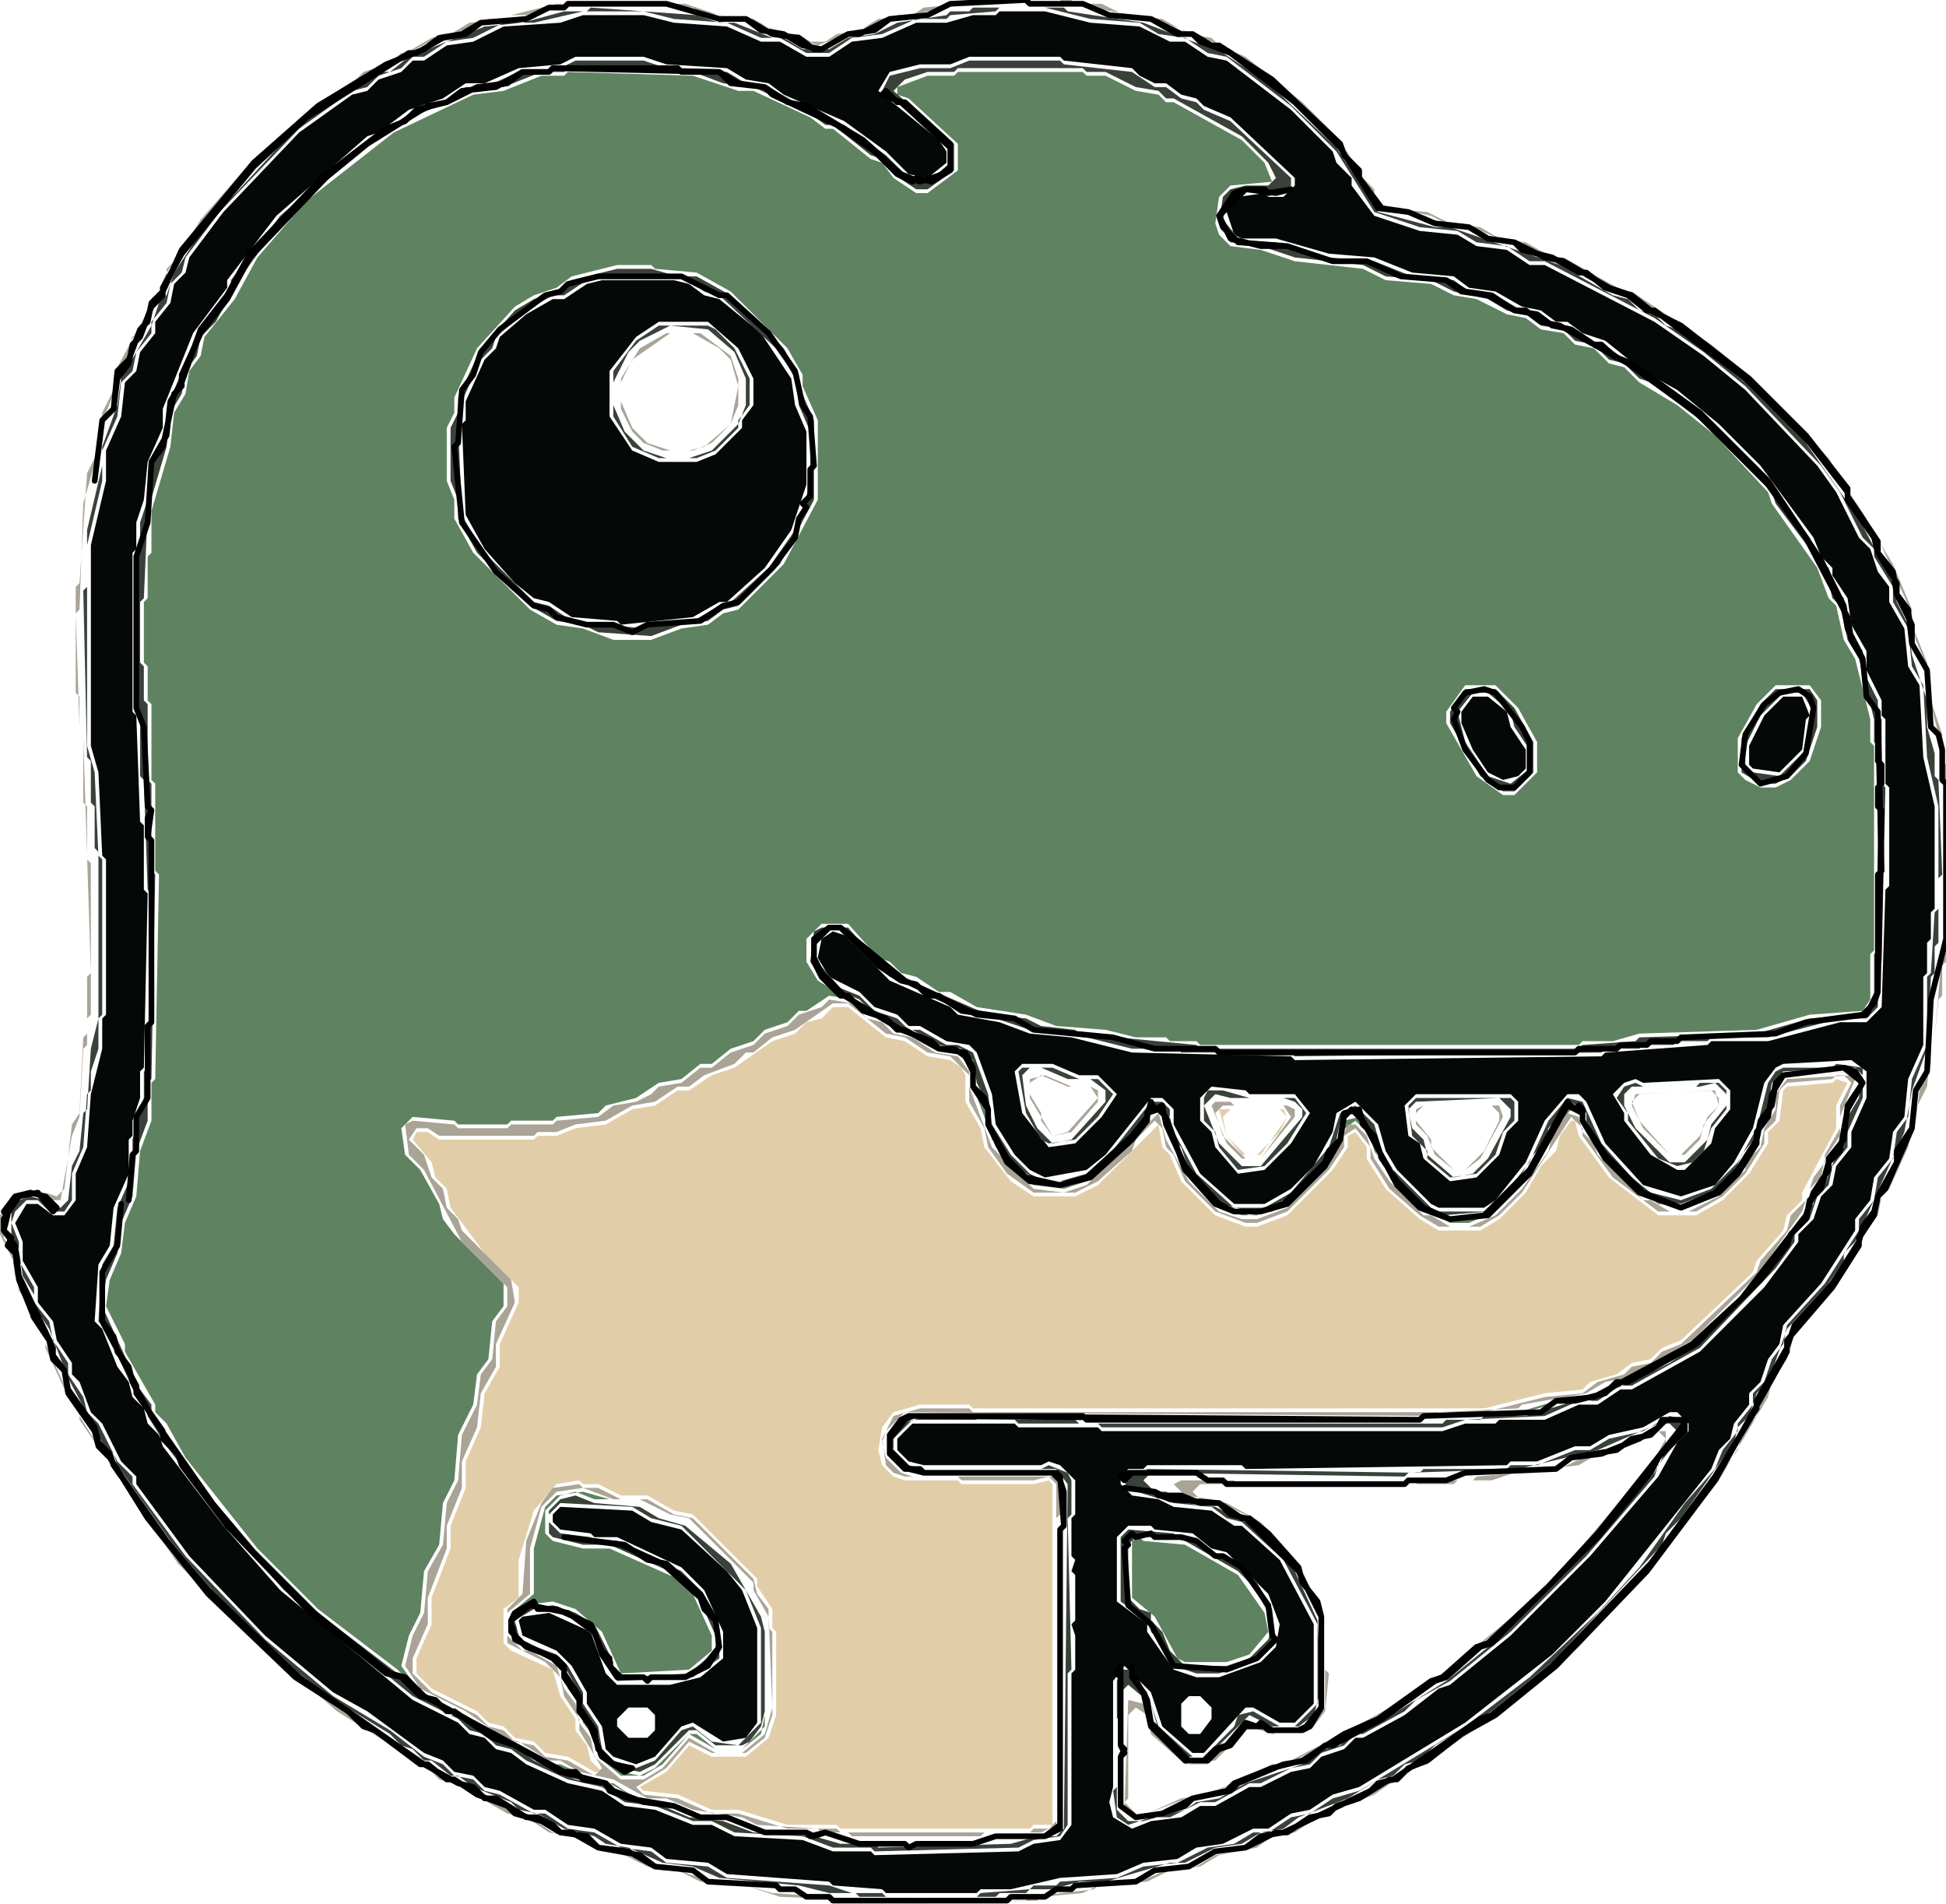 <svg xmlns="http://www.w3.org/2000/svg" width="514" height="503" viewBox="223 318 514 503">
<path d="M 545,611 L 547,618 L 551,623 L 556,623 L 563,613 L 562,611 Z M 546,613 L 548,611 L 561,611 L 563,613 L 561,617 L 555,623 L 552,623 L 547,618 Z M 333,760 L 337,764 L 349,770 L 352,773 L 356,774 L 359,777 L 364,778 L 367,781 L 373,782 L 380,786 L 382,786 L 379,783 L 378,779 L 375,775 L 375,772 L 371,766 L 369,759 L 358,754 L 356,752 L 356,743 L 360,740 L 360,730 L 364,717 L 370,710 L 376,709 L 377,710 L 381,710 L 387,713 L 394,713 L 401,717 L 406,718 L 423,735 L 423,737 L 427,743 L 427,748 L 428,749 L 428,771 L 426,777 L 420,782 L 411,782 L 405,779 L 399,786 L 392,790 L 393,791 L 402,792 L 411,796 L 418,796 L 431,800 L 444,800 L 445,801 L 495,801 L 496,800 L 501,800 L 501,710 L 500,709 L 496,710 L 477,710 L 476,709 L 462,709 L 459,708 L 456,705 L 455,701 L 456,695 L 459,691 L 466,689 L 479,689 L 480,690 L 615,690 L 631,686 L 641,685 L 643,683 L 650,681 L 654,678 L 659,677 L 662,674 L 667,672 L 686,654 L 687,651 L 694,643 L 695,639 L 699,635 L 699,633 L 708,616 L 708,610 L 711,604 L 708,603 L 707,604 L 695,605 L 694,606 L 693,614 L 690,617 L 690,620 L 685,628 L 678,635 L 671,639 L 661,639 L 648,629 L 640,618 L 639,614 L 638,614 L 635,618 L 634,622 L 630,626 L 626,633 L 619,640 L 614,643 L 603,643 L 598,640 L 589,632 L 584,624 L 584,621 L 581,617 L 579,618 L 579,621 L 575,627 L 563,639 L 555,642 L 552,642 L 544,639 L 535,630 L 532,623 L 530,621 L 529,615 L 513,631 L 507,634 L 496,634 L 490,630 L 483,621 L 482,616 L 478,609 L 478,602 L 477,600 L 474,598 L 468,597 L 462,593 L 457,592 L 447,584 L 443,584 L 440,587 L 436,588 L 433,591 L 427,593 L 417,600 L 411,602 L 405,606 L 402,606 L 396,610 L 390,611 L 383,615 L 375,616 L 370,618 L 365,618 L 364,619 L 339,619 L 336,617 L 333,617 L 332,619 L 337,625 L 338,629 L 341,632 L 342,637 L 351,649 L 360,658 L 360,662 L 355,673 L 355,679 L 351,686 L 350,695 L 346,704 L 346,711 L 342,721 L 342,727 L 337,740 L 337,747 L 333,756 Z" fill="#e1cea9" stroke="none" fill-rule="evenodd"/>
<path d="M 522,725 L 522,740 L 528,745 L 534,756 L 536,757 L 547,757 L 553,755 L 558,749 L 557,744 L 550,734 L 536,726 L 525,725 L 524,724 Z M 370,713 L 367,716 L 364,727 L 364,739 L 358,744 L 358,750 L 359,752 L 368,756 L 372,760 L 373,764 L 376,768 L 377,773 L 380,777 L 381,782 L 387,787 L 393,787 L 398,784 L 405,776 L 412,780 L 419,780 L 424,776 L 425,771 L 425,774 L 419,780 L 412,780 L 407,776 L 405,776 L 396,785 L 392,787 L 387,786 L 381,781 L 380,776 L 377,772 L 375,765 L 371,758 L 369,756 L 361,753 L 358,750 L 358,745 L 361,742 L 369,741 L 375,743 L 382,749 L 387,760 L 405,759 L 411,754 L 411,750 L 406,739 L 402,735 L 384,727 L 377,727 L 369,725 L 367,723 L 367,717 L 371,713 L 375,712 L 380,714 L 384,714 L 377,712 Z M 515,338 L 510,338 L 509,337 L 476,337 L 475,338 L 468,338 L 460,341 L 460,343 L 463,344 L 476,356 L 476,363 L 468,369 L 465,369 L 459,365 L 456,361 L 453,360 L 443,352 L 441,352 L 437,349 L 422,342 L 418,342 L 406,338 L 373,337 L 372,338 L 366,338 L 356,342 L 348,343 L 327,353 L 304,371 L 291,386 L 285,397 L 277,407 L 276,412 L 273,416 L 272,422 L 269,427 L 268,436 L 263,453 L 263,464 L 262,465 L 262,476 L 261,477 L 261,493 L 262,494 L 262,503 L 263,504 L 263,524 L 264,525 L 264,548 L 265,549 L 264,603 L 263,604 L 263,614 L 260,622 L 259,634 L 256,641 L 255,649 L 252,656 L 251,663 L 256,673 L 256,675 L 264,689 L 264,691 L 267,694 L 272,703 L 291,727 L 307,743 L 328,759 L 335,766 L 337,766 L 354,777 L 360,779 L 368,784 L 378,788 L 384,789 L 391,793 L 393,793 L 391,793 L 385,789 L 382,789 L 371,784 L 368,784 L 364,781 L 356,778 L 346,771 L 334,765 L 329,758 L 331,750 L 334,744 L 335,733 L 339,726 L 340,715 L 343,709 L 344,697 L 348,689 L 349,681 L 352,677 L 353,667 L 356,663 L 356,657 L 343,644 L 340,640 L 339,636 L 334,627 L 330,623 L 329,616 L 332,613 L 343,614 L 344,615 L 357,615 L 358,614 L 369,614 L 370,613 L 381,612 L 383,610 L 391,608 L 397,604 L 403,603 L 408,599 L 411,599 L 416,595 L 422,593 L 425,590 L 431,588 L 434,585 L 436,585 L 442,581 L 448,582 L 452,586 L 456,587 L 459,590 L 464,591 L 470,595 L 476,596 L 480,601 L 480,605 L 486,621 L 496,631 L 504,632 L 510,630 L 522,619 L 528,611 L 531,614 L 532,619 L 538,630 L 545,637 L 551,639 L 555,639 L 563,636 L 573,626 L 577,619 L 577,617 L 581,614 L 585,618 L 586,622 L 591,630 L 599,638 L 601,638 L 606,641 L 611,641 L 618,638 L 624,632 L 631,622 L 632,618 L 638,611 L 641,613 L 642,617 L 651,629 L 661,636 L 669,637 L 677,633 L 683,627 L 683,625 L 687,621 L 688,616 L 691,611 L 691,607 L 695,602 L 712,601 L 714,603 L 714,605 L 710,613 L 710,618 L 707,622 L 705,629 L 702,632 L 700,638 L 688,655 L 670,673 L 665,675 L 662,678 L 642,687 L 634,688 L 624,691 L 618,691 L 626,691 L 639,687 L 643,687 L 664,677 L 674,670 L 683,661 L 699,640 L 701,634 L 704,631 L 705,627 L 709,621 L 710,613 L 714,605 L 713,601 L 694,602 L 692,604 L 691,610 L 688,615 L 688,618 L 683,626 L 677,633 L 667,637 L 662,636 L 656,633 L 646,623 L 641,614 L 641,612 L 638,610 L 633,616 L 632,620 L 629,623 L 623,633 L 616,639 L 604,640 L 598,637 L 591,630 L 590,627 L 587,624 L 585,617 L 582,613 L 578,614 L 576,621 L 572,627 L 565,634 L 559,638 L 553,639 L 546,637 L 540,632 L 536,627 L 535,623 L 532,619 L 530,611 L 528,611 L 523,616 L 521,620 L 511,629 L 506,631 L 497,631 L 489,625 L 488,622 L 485,619 L 483,610 L 480,604 L 480,600 L 477,596 L 474,596 L 464,591 L 462,591 L 439,577 L 436,572 L 436,566 L 440,562 L 447,562 L 455,571 L 458,572 L 461,575 L 465,576 L 471,580 L 474,580 L 481,584 L 494,586 L 502,589 L 515,590 L 523,592 L 531,592 L 532,593 L 539,593 L 540,594 L 640,594 L 641,593 L 649,593 L 656,591 L 687,590 L 701,586 L 715,585 L 717,582 L 717,570 L 718,569 L 718,515 L 717,514 L 717,508 L 713,492 L 710,487 L 708,478 L 706,476 L 703,468 L 691,451 L 690,448 L 676,433 L 666,425 L 656,419 L 652,415 L 648,414 L 644,410 L 639,409 L 636,406 L 630,405 L 626,402 L 621,401 L 613,397 L 607,396 L 601,393 L 589,392 L 583,389 L 565,387 L 556,384 L 548,383 L 545,380 L 544,377 L 545,370 L 548,367 L 559,366 L 557,361 L 551,355 L 533,345 L 531,345 L 529,343 L 523,342 Z M 701,499 L 704,503 L 704,510 L 701,519 L 696,524 L 692,526 L 688,526 L 684,524 L 682,522 L 682,513 L 687,504 L 692,499 Z M 610,499 L 618,499 L 624,505 L 629,514 L 629,522 L 623,528 L 620,528 L 613,523 L 605,509 L 605,506 Z M 386,388 L 395,388 L 396,389 L 407,390 L 416,395 L 431,410 L 435,417 L 435,420 L 439,429 L 439,450 L 430,467 L 418,479 L 414,480 L 410,483 L 403,484 L 395,487 L 385,487 L 377,484 L 370,483 L 363,479 L 348,464 L 343,455 L 343,450 L 341,445 L 341,431 L 343,427 L 343,423 L 349,410 L 359,399 L 364,396 L 370,394 L 374,391 Z" fill="#5f8360" stroke="none" fill-rule="evenodd"/>
<path d="M 371,716 L 369,718 L 369,720 L 371,722 L 379,723 L 380,724 L 386,724 L 403,732 L 409,738 L 414,749 L 414,756 L 408,761 L 400,763 L 386,763 L 383,760 L 379,749 L 368,744 L 361,745 L 360,746 L 361,750 L 370,754 L 374,758 L 378,765 L 378,768 L 382,774 L 383,780 L 385,782 L 391,784 L 396,782 L 403,774 L 406,773 L 414,778 L 420,777 L 423,773 L 423,748 L 419,738 L 415,733 L 403,722 L 395,720 L 390,717 Z M 386,772 L 389,769 L 394,769 L 396,771 L 396,775 L 394,777 L 389,777 L 386,774 Z M 699,502 L 694,502 L 689,507 L 685,515 L 685,520 L 686,521 L 693,522 L 699,516 L 700,508 L 701,507 Z M 612,502 L 609,506 L 609,509 L 612,516 L 616,522 L 620,524 L 624,523 L 626,521 L 626,516 L 622,510 L 621,506 L 616,502 Z M 378,393 L 372,397 L 369,397 L 362,401 L 355,407 L 354,410 L 351,413 L 346,424 L 346,429 L 345,430 L 346,454 L 351,463 L 359,472 L 364,476 L 368,477 L 374,481 L 386,482 L 387,483 L 406,481 L 413,477 L 415,477 L 425,468 L 432,458 L 436,446 L 436,432 L 433,425 L 432,418 L 424,406 L 413,397 L 409,396 L 405,393 L 401,392 L 382,392 Z M 397,403 L 410,403 L 418,410 L 422,418 L 422,425 L 419,429 L 419,431 L 412,438 L 407,440 L 397,440 L 390,437 L 384,428 L 384,416 L 391,407 Z M 356,325 L 348,329 L 341,330 L 335,334 L 332,334 L 329,337 L 323,339 L 320,342 L 316,343 L 302,353 L 282,374 L 273,386 L 272,390 L 269,393 L 268,398 L 264,403 L 264,406 L 260,411 L 259,416 L 256,419 L 255,428 L 251,437 L 251,445 L 247,462 L 247,515 L 249,522 L 250,544 L 251,545 L 251,586 L 250,587 L 250,595 L 247,607 L 246,621 L 243,628 L 243,635 L 240,639 L 237,639 L 233,636 L 230,636 L 227,641 L 229,646 L 229,651 L 233,658 L 233,662 L 237,667 L 238,672 L 242,678 L 242,681 L 244,683 L 247,691 L 250,694 L 255,704 L 259,708 L 259,710 L 273,729 L 293,750 L 311,765 L 320,770 L 335,781 L 340,783 L 343,786 L 348,787 L 351,790 L 355,791 L 364,796 L 367,796 L 373,800 L 380,801 L 387,805 L 395,806 L 399,809 L 410,810 L 415,813 L 442,815 L 443,816 L 456,817 L 457,818 L 481,818 L 482,817 L 490,817 L 503,814 L 518,813 L 525,810 L 534,809 L 539,806 L 546,805 L 554,801 L 558,801 L 564,797 L 569,796 L 575,792 L 582,790 L 610,773 L 633,755 L 647,741 L 675,706 L 677,701 L 680,698 L 681,694 L 685,689 L 685,686 L 688,683 L 690,677 L 693,673 L 694,668 L 704,657 L 713,643 L 713,640 L 717,635 L 718,629 L 722,624 L 723,617 L 726,613 L 727,603 L 731,594 L 731,576 L 732,575 L 732,567 L 733,566 L 733,559 L 734,558 L 734,531 L 731,518 L 730,499 L 727,494 L 726,484 L 722,477 L 722,473 L 719,469 L 717,463 L 714,460 L 708,448 L 703,441 L 684,421 L 673,412 L 660,403 L 631,388 L 627,388 L 621,384 L 613,383 L 608,380 L 598,379 L 586,375 L 580,367 L 580,365 L 576,361 L 575,358 L 564,347 L 547,334 L 542,333 L 536,329 L 532,329 L 524,325 L 511,324 L 499,321 L 487,321 L 486,322 L 480,322 L 473,324 L 465,324 L 456,328 L 448,329 L 442,333 L 436,333 L 429,329 L 424,329 L 415,325 L 401,324 L 393,322 L 377,322 L 371,324 Z M 537,766 L 540,766 L 543,769 L 543,772 L 540,776 L 537,776 L 535,774 L 535,768 Z M 518,724 L 521,721 L 527,721 L 528,722 L 538,723 L 543,727 L 547,728 L 558,739 L 561,747 L 560,753 L 556,757 L 545,761 L 539,761 L 533,759 L 526,749 L 526,747 L 518,741 Z M 669,694 L 669,696 L 666,699 L 661,708 L 643,729 L 622,750 L 606,763 L 603,764 L 594,771 L 583,777 L 581,777 L 578,780 L 572,782 L 569,785 L 564,786 L 556,790 L 553,790 L 544,795 L 540,795 L 535,798 L 527,799 L 522,801 L 517,798 L 516,794 L 517,790 L 517,762 L 520,758 L 527,765 L 530,774 L 538,781 L 541,781 L 552,769 L 554,769 L 561,773 L 565,773 L 570,768 L 570,747 L 561,730 L 551,721 L 549,721 L 543,717 L 533,716 L 529,714 L 522,713 L 519,710 L 519,708 L 521,706 L 525,706 L 526,705 L 551,705 L 552,706 L 621,705 L 622,704 L 629,704 L 639,700 L 643,700 L 648,697 L 657,695 L 664,691 L 666,691 Z M 594,610 L 597,607 L 622,607 L 624,609 L 624,614 L 621,617 L 619,623 L 613,629 L 606,630 L 599,624 L 598,620 L 595,618 Z M 540,608 L 543,605 L 552,606 L 553,607 L 565,607 L 569,612 L 564,620 L 557,627 L 550,628 L 544,621 L 543,617 L 540,614 Z M 649,607 L 652,604 L 655,603 L 657,604 L 677,603 L 680,606 L 680,611 L 676,616 L 675,620 L 668,627 L 666,627 L 659,623 L 652,614 L 652,612 Z M 491,601 L 493,599 L 501,599 L 508,602 L 513,602 L 518,607 L 514,613 L 507,620 L 500,621 L 493,612 Z M 346,340 L 351,340 L 360,336 L 371,335 L 375,333 L 393,333 L 399,335 L 415,336 L 420,339 L 426,340 L 430,343 L 446,350 L 457,358 L 463,364 L 468,365 L 473,361 L 473,358 L 471,355 L 455,342 L 458,337 L 466,335 L 474,335 L 479,333 L 503,333 L 504,334 L 522,336 L 524,338 L 528,340 L 531,340 L 535,343 L 539,344 L 541,346 L 548,349 L 565,365 L 565,367 L 562,370 L 558,370 L 557,369 L 550,370 L 547,374 L 549,380 L 551,381 L 560,381 L 574,385 L 586,386 L 596,390 L 607,391 L 611,394 L 618,395 L 625,399 L 630,400 L 634,403 L 637,403 L 641,406 L 647,408 L 657,416 L 666,421 L 677,430 L 688,441 L 702,460 L 704,465 L 707,468 L 707,470 L 711,476 L 712,483 L 716,490 L 716,495 L 720,503 L 720,507 L 721,508 L 721,525 L 722,526 L 722,552 L 721,553 L 720,584 L 716,588 L 709,588 L 690,593 L 675,593 L 674,594 L 647,596 L 646,597 L 565,598 L 564,597 L 522,596 L 506,592 L 495,591 L 487,588 L 476,586 L 474,584 L 458,577 L 446,565 L 443,564 L 440,566 L 439,571 L 442,576 L 450,580 L 454,584 L 460,586 L 463,589 L 466,589 L 473,593 L 479,594 L 481,596 L 485,607 L 486,615 L 491,623 L 495,627 L 499,629 L 510,627 L 515,623 L 527,608 L 530,608 L 533,611 L 533,615 L 540,628 L 549,636 L 557,636 L 564,632 L 570,626 L 575,617 L 576,612 L 581,609 L 587,615 L 589,622 L 592,627 L 601,636 L 603,637 L 615,637 L 618,635 L 626,625 L 631,614 L 637,607 L 640,607 L 642,609 L 647,620 L 657,631 L 667,634 L 676,631 L 681,625 L 686,616 L 689,604 L 692,600 L 694,599 L 712,598 L 716,601 L 716,608 L 712,617 L 712,621 L 708,626 L 707,631 L 704,634 L 702,640 L 698,644 L 698,646 L 689,658 L 672,675 L 654,685 L 651,685 L 645,689 L 640,689 L 631,693 L 619,693 L 618,694 L 610,694 L 604,696 L 514,696 L 513,695 L 492,695 L 491,694 L 464,694 L 460,698 L 460,701 L 463,704 L 467,705 L 498,705 L 500,704 L 503,705 L 507,709 L 507,718 L 506,719 L 506,729 L 507,730 L 506,733 L 507,734 L 507,746 L 506,747 L 507,750 L 507,759 L 506,760 L 506,800 L 503,804 L 496,805 L 492,807 L 454,808 L 453,807 L 443,807 L 435,804 L 417,803 L 411,800 L 406,800 L 396,796 L 388,795 L 382,791 L 373,789 L 362,784 L 358,781 L 354,780 L 351,777 L 347,776 L 344,773 L 332,767 L 297,738 L 282,721 L 266,700 L 265,697 L 262,694 L 261,690 L 258,687 L 257,683 L 254,679 L 250,669 L 248,667 L 249,652 L 252,647 L 253,637 L 257,628 L 257,619 L 258,618 L 258,614 L 260,608 L 260,601 L 261,600 L 262,554 L 261,553 L 261,536 L 260,535 L 259,507 L 258,506 L 258,464 L 259,463 L 259,456 L 261,450 L 262,440 L 266,431 L 266,426 L 274,406 L 283,394 L 283,392 L 296,375 L 320,354 L 323,353 L 331,347 L 340,344 Z" fill="#040807" stroke="none" fill-rule="evenodd"/>
<path d="M 519,724 L 519,741 L 527,747 L 527,749 L 530,752 L 533,758 L 539,760 L 545,760 L 554,757 L 559,753 L 560,751 L 559,743 L 555,736 L 547,729 L 543,728 L 538,724 L 534,724 L 533,723 L 521,722 Z M 521,726 L 524,723 L 525,724 L 532,724 L 536,725 L 550,733 L 554,737 L 558,744 L 559,748 L 558,751 L 553,756 L 547,758 L 536,758 L 532,754 L 530,749 L 527,746 L 527,744 L 524,743 L 521,740 Z M 371,714 L 368,717 L 368,723 L 369,724 L 377,726 L 384,726 L 402,734 L 408,741 L 412,750 L 412,754 L 405,760 L 387,761 L 385,759 L 385,757 L 380,747 L 375,744 L 369,742 L 361,743 L 359,745 L 359,750 L 361,752 L 369,755 L 372,758 L 376,765 L 377,770 L 381,776 L 382,781 L 387,785 L 392,786 L 396,784 L 405,775 L 407,775 L 412,779 L 419,779 L 421,778 L 424,774 L 425,770 L 425,749 L 424,745 L 416,731 L 404,721 L 397,719 L 392,716 L 380,715 L 375,713 Z M 371,715 L 390,716 L 395,719 L 403,721 L 420,738 L 424,748 L 424,773 L 418,779 L 411,778 L 406,774 L 403,775 L 396,783 L 391,785 L 385,783 L 382,780 L 381,774 L 377,768 L 377,765 L 373,758 L 370,755 L 362,752 L 360,750 L 359,746 L 364,743 L 372,744 L 381,751 L 382,756 L 386,762 L 406,761 L 413,756 L 413,749 L 408,738 L 403,733 L 386,725 L 380,725 L 379,724 L 371,723 L 368,720 L 368,718 Z M 668,693 L 664,692 L 657,696 L 648,698 L 643,701 L 639,701 L 629,705 L 622,705 L 621,706 L 599,706 L 598,707 L 526,706 L 525,707 L 521,707 L 520,711 L 533,715 L 543,716 L 547,719 L 551,720 L 562,730 L 571,747 L 571,768 L 565,774 L 561,774 L 554,770 L 550,771 L 549,774 L 541,782 L 538,782 L 529,774 L 526,765 L 521,759 L 519,759 L 518,762 L 518,790 L 517,791 L 518,798 L 521,800 L 527,798 L 532,798 L 540,794 L 544,794 L 553,789 L 556,789 L 564,785 L 569,784 L 572,781 L 578,779 L 581,776 L 583,776 L 594,770 L 597,767 L 606,762 L 622,749 L 642,729 L 660,708 L 661,705 L 668,696 Z M 666,696 L 660,707 L 642,728 L 621,749 L 605,762 L 584,775 L 580,776 L 577,779 L 573,780 L 567,784 L 552,789 L 545,793 L 539,794 L 536,796 L 525,799 L 521,799 L 518,796 L 518,772 L 519,771 L 519,765 L 521,763 L 527,768 L 529,775 L 537,782 L 542,782 L 553,771 L 559,774 L 566,774 L 570,771 L 572,764 L 571,746 L 565,733 L 554,721 L 544,716 L 536,715 L 531,712 L 528,712 L 525,709 L 527,707 L 594,708 L 595,707 L 624,706 L 645,701 L 661,694 L 664,694 Z M 595,610 L 596,618 L 600,622 L 600,624 L 606,629 L 613,628 L 618,623 L 620,617 L 623,614 L 623,609 L 622,608 L 597,608 Z M 597,609 L 619,608 L 622,611 L 622,613 L 616,624 L 612,628 L 607,629 L 600,623 L 599,619 L 596,616 L 595,611 Z M 541,608 L 541,614 L 544,617 L 545,621 L 550,627 L 557,626 L 563,620 L 568,612 L 565,608 L 553,608 L 546,606 L 542,606 Z M 541,610 L 544,607 L 548,608 L 562,608 L 565,609 L 567,611 L 567,613 L 556,626 L 551,626 L 545,620 Z M 652,605 L 650,608 L 653,612 L 653,614 L 661,624 L 666,626 L 670,625 L 673,622 L 675,616 L 679,611 L 679,606 L 677,604 L 672,604 L 671,605 L 657,605 L 655,604 Z M 676,604 L 679,607 L 679,610 L 675,615 L 674,619 L 668,625 L 664,625 L 655,616 L 652,610 L 652,607 L 654,605 L 672,605 Z M 492,601 L 494,612 L 498,619 L 500,620 L 507,619 L 513,613 L 517,607 L 513,603 L 508,603 L 501,600 L 493,600 Z M 493,602 L 495,600 L 498,600 L 505,603 L 511,603 L 515,606 L 515,609 L 506,619 L 501,620 L 497,616 L 494,610 Z M 701,500 L 692,500 L 688,504 L 683,513 L 683,522 L 688,525 L 692,525 L 696,523 L 700,519 L 703,510 L 703,503 Z M 699,501 L 702,506 L 700,516 L 693,523 L 686,522 L 684,520 L 684,515 L 688,507 L 694,501 Z M 610,500 L 606,506 L 606,509 L 614,523 L 620,527 L 623,527 L 628,522 L 628,514 L 623,505 L 618,500 Z M 612,501 L 616,501 L 622,506 L 623,510 L 627,516 L 627,521 L 622,525 L 616,523 L 610,514 L 608,506 Z M 397,404 L 391,408 L 385,416 L 385,428 L 390,436 L 397,439 L 407,439 L 412,437 L 418,431 L 418,429 L 421,425 L 421,418 L 417,410 L 412,405 L 410,404 Z M 400,404 L 410,405 L 417,411 L 420,418 L 420,425 L 418,430 L 411,437 L 405,439 L 399,439 L 393,437 L 388,432 L 385,425 L 385,419 L 389,411 L 392,408 Z M 386,389 L 374,392 L 370,395 L 364,397 L 359,400 L 350,410 L 344,423 L 344,427 L 342,431 L 342,445 L 344,450 L 344,455 L 349,464 L 363,478 L 370,482 L 377,483 L 381,485 L 395,486 L 403,483 L 410,482 L 414,479 L 418,478 L 429,467 L 438,450 L 438,429 L 434,420 L 434,417 L 430,410 L 416,396 L 407,391 L 402,391 L 395,389 Z M 378,392 L 382,391 L 401,391 L 405,392 L 409,395 L 413,396 L 429,411 L 433,418 L 434,425 L 437,432 L 437,446 L 433,458 L 426,468 L 415,478 L 413,478 L 406,482 L 394,483 L 393,484 L 374,482 L 368,478 L 364,477 L 350,463 L 345,454 L 344,430 L 345,429 L 345,424 L 350,413 L 353,410 L 354,407 L 362,400 L 369,396 L 372,396 Z M 346,341 L 340,345 L 331,348 L 323,354 L 320,355 L 297,375 L 284,392 L 284,394 L 275,406 L 267,426 L 267,431 L 263,440 L 262,450 L 260,456 L 260,463 L 259,464 L 259,506 L 260,507 L 260,523 L 261,524 L 262,553 L 263,554 L 262,600 L 261,601 L 261,608 L 258,619 L 258,628 L 254,637 L 253,647 L 250,652 L 249,667 L 251,669 L 259,687 L 262,690 L 262,692 L 267,700 L 283,721 L 298,738 L 332,766 L 344,772 L 347,775 L 351,776 L 354,779 L 358,780 L 362,783 L 373,788 L 382,790 L 388,794 L 396,795 L 406,799 L 411,799 L 417,802 L 435,803 L 443,806 L 453,806 L 454,807 L 492,806 L 496,804 L 503,803 L 505,800 L 505,760 L 506,759 L 505,719 L 506,718 L 506,709 L 505,707 L 500,705 L 498,706 L 467,706 L 463,705 L 459,701 L 459,698 L 464,693 L 491,693 L 492,694 L 513,694 L 514,695 L 604,695 L 610,693 L 631,692 L 640,688 L 645,688 L 651,684 L 654,684 L 672,674 L 692,653 L 697,646 L 697,644 L 701,640 L 703,634 L 706,631 L 707,626 L 711,621 L 711,617 L 715,608 L 715,600 L 708,599 L 707,600 L 694,600 L 692,601 L 690,604 L 687,616 L 682,625 L 675,632 L 667,635 L 659,633 L 654,629 L 646,620 L 641,609 L 637,608 L 632,614 L 627,625 L 619,635 L 615,638 L 603,638 L 601,637 L 591,627 L 588,622 L 586,615 L 581,610 L 577,612 L 574,621 L 564,633 L 557,637 L 549,637 L 539,628 L 532,615 L 532,611 L 530,609 L 527,609 L 516,623 L 510,628 L 503,630 L 499,630 L 495,628 L 490,623 L 485,615 L 484,607 L 480,596 L 476,594 L 473,594 L 466,590 L 463,590 L 460,587 L 454,585 L 450,581 L 445,579 L 438,571 L 439,566 L 443,563 L 446,564 L 458,576 L 464,578 L 466,580 L 479,586 L 483,586 L 495,590 L 506,591 L 522,595 L 534,595 L 535,596 L 564,596 L 565,597 L 646,596 L 647,595 L 656,595 L 657,594 L 665,594 L 666,593 L 674,593 L 675,592 L 690,592 L 709,587 L 716,587 L 719,584 L 719,573 L 720,572 L 721,526 L 720,525 L 720,508 L 719,507 L 719,503 L 715,495 L 715,490 L 711,483 L 710,476 L 708,474 L 706,468 L 703,465 L 701,460 L 687,441 L 666,422 L 657,417 L 647,409 L 643,408 L 637,404 L 634,404 L 630,401 L 625,400 L 618,396 L 611,395 L 607,392 L 596,391 L 586,387 L 574,386 L 560,382 L 551,382 L 546,376 L 547,372 L 550,369 L 553,368 L 562,369 L 564,368 L 564,365 L 548,350 L 541,347 L 539,345 L 535,344 L 531,341 L 528,341 L 522,337 L 504,335 L 503,334 L 479,334 L 474,336 L 466,336 L 458,338 L 456,342 L 471,354 L 474,358 L 474,361 L 468,366 L 463,365 L 457,359 L 446,351 L 442,350 L 426,341 L 420,340 L 415,337 L 399,336 L 393,334 L 375,334 L 371,336 L 360,337 L 351,341 Z M 351,341 L 356,341 L 366,337 L 372,337 L 373,336 L 406,337 L 414,340 L 422,341 L 437,348 L 441,351 L 443,351 L 453,359 L 456,360 L 459,364 L 465,368 L 468,368 L 475,363 L 475,356 L 459,342 L 462,339 L 468,337 L 475,337 L 476,336 L 509,336 L 510,337 L 515,337 L 523,341 L 529,342 L 531,344 L 533,344 L 551,354 L 558,361 L 560,365 L 558,367 L 552,367 L 548,368 L 546,370 L 545,377 L 548,382 L 556,383 L 565,386 L 583,388 L 589,391 L 601,392 L 607,395 L 616,397 L 621,400 L 626,401 L 630,404 L 636,405 L 639,408 L 644,409 L 648,413 L 652,414 L 656,418 L 659,419 L 676,432 L 691,448 L 692,451 L 701,463 L 706,472 L 707,476 L 709,478 L 711,487 L 714,492 L 718,508 L 718,514 L 719,515 L 719,569 L 718,570 L 718,582 L 715,586 L 701,587 L 687,591 L 656,592 L 655,593 L 641,594 L 640,595 L 540,595 L 539,594 L 508,591 L 507,590 L 498,589 L 494,587 L 484,586 L 461,576 L 458,573 L 455,572 L 447,563 L 440,563 L 438,564 L 437,572 L 441,578 L 450,582 L 453,585 L 462,590 L 464,590 L 471,594 L 477,595 L 480,598 L 481,604 L 484,610 L 485,617 L 490,625 L 497,630 L 506,630 L 511,628 L 529,610 L 532,613 L 533,619 L 535,621 L 537,627 L 541,632 L 546,636 L 553,638 L 559,637 L 565,633 L 571,627 L 576,619 L 577,614 L 579,612 L 581,612 L 586,617 L 588,624 L 591,627 L 592,630 L 598,636 L 604,639 L 616,638 L 622,633 L 628,623 L 631,620 L 632,616 L 638,609 L 642,612 L 642,614 L 647,623 L 656,632 L 662,635 L 667,636 L 677,632 L 681,628 L 683,623 L 687,618 L 687,615 L 690,610 L 691,604 L 694,601 L 713,600 L 715,602 L 714,608 L 711,613 L 710,621 L 708,623 L 705,631 L 702,634 L 702,636 L 698,641 L 696,646 L 684,661 L 674,671 L 664,678 L 643,688 L 639,688 L 626,692 L 615,692 L 614,693 L 605,693 L 604,694 L 508,694 L 507,693 L 481,693 L 480,692 L 468,692 L 461,694 L 458,699 L 461,705 L 464,706 L 502,706 L 505,710 L 504,801 L 502,803 L 497,803 L 490,805 L 455,806 L 454,805 L 445,805 L 438,803 L 422,802 L 414,799 L 405,798 L 398,795 L 388,793 L 384,790 L 375,788 L 364,783 L 360,780 L 354,778 L 344,771 L 342,771 L 337,767 L 335,767 L 328,760 L 307,744 L 290,727 L 280,715 L 263,691 L 263,689 L 260,685 L 250,663 L 251,656 L 254,649 L 255,641 L 258,634 L 259,622 L 262,614 L 262,604 L 263,603 L 264,549 L 263,548 L 263,525 L 262,524 L 262,504 L 261,503 L 261,494 L 260,493 L 260,477 L 261,476 L 262,453 L 267,436 L 268,427 L 271,422 L 272,416 L 275,412 L 276,407 L 280,403 L 286,392 L 294,381 L 310,365 L 321,356 L 334,348 Z M 331,333 L 326,337 L 324,337 L 315,342 L 301,352 L 277,378 L 269,390 L 267,396 L 265,398 L 263,404 L 255,418 L 254,425 L 250,436 L 250,441 L 246,458 L 246,473 L 245,474 L 246,518 L 247,519 L 247,530 L 248,531 L 248,542 L 249,543 L 249,587 L 247,595 L 246,611 L 245,612 L 244,622 L 242,626 L 241,635 L 239,637 L 237,637 L 235,635 L 231,634 L 228,635 L 226,638 L 226,644 L 228,648 L 229,655 L 232,660 L 232,663 L 236,669 L 241,682 L 250,699 L 253,702 L 254,705 L 268,725 L 279,738 L 302,760 L 313,768 L 326,776 L 329,779 L 332,780 L 335,783 L 337,783 L 342,787 L 344,787 L 348,790 L 358,794 L 360,796 L 365,797 L 372,801 L 380,803 L 383,805 L 389,806 L 398,810 L 406,811 L 413,814 L 434,816 L 442,818 L 449,818 L 450,819 L 486,819 L 487,818 L 494,818 L 495,817 L 501,817 L 508,815 L 515,815 L 532,810 L 536,810 L 544,806 L 551,805 L 556,802 L 562,801 L 566,798 L 579,793 L 587,788 L 591,787 L 594,784 L 598,783 L 602,779 L 617,770 L 633,757 L 662,726 L 663,723 L 667,719 L 681,699 L 682,695 L 685,692 L 687,686 L 690,683 L 695,669 L 706,657 L 710,651 L 710,649 L 713,646 L 726,617 L 728,606 L 732,595 L 733,576 L 734,575 L 734,568 L 735,567 L 735,550 L 736,549 L 735,524 L 734,523 L 734,517 L 732,510 L 732,503 L 728,491 L 727,483 L 724,477 L 723,472 L 714,455 L 700,435 L 684,419 L 666,405 L 663,404 L 660,401 L 656,400 L 653,397 L 649,396 L 635,388 L 606,378 L 602,378 L 587,374 L 576,357 L 558,340 L 546,332 L 525,324 L 505,321 L 504,320 L 480,320 L 479,321 L 474,321 L 473,322 L 460,324 L 454,327 L 447,328 L 442,331 L 435,331 L 430,328 L 427,328 L 417,324 L 413,324 L 407,322 L 379,320 L 378,321 L 372,321 L 361,324 L 351,325 Z M 356,324 L 364,324 L 377,321 L 393,321 L 401,323 L 415,324 L 424,328 L 429,328 L 436,332 L 442,332 L 448,328 L 456,327 L 465,323 L 473,323 L 474,322 L 486,321 L 487,320 L 499,320 L 511,323 L 524,324 L 529,327 L 536,328 L 542,332 L 547,333 L 564,346 L 576,358 L 586,374 L 598,378 L 608,379 L 613,382 L 621,383 L 627,387 L 631,387 L 660,402 L 673,411 L 684,420 L 704,441 L 709,448 L 715,460 L 718,463 L 718,465 L 723,473 L 723,477 L 727,484 L 728,494 L 731,499 L 732,518 L 735,531 L 735,558 L 734,559 L 733,575 L 732,576 L 732,594 L 728,603 L 727,613 L 724,617 L 723,624 L 719,629 L 718,635 L 714,640 L 714,643 L 705,657 L 695,668 L 694,673 L 691,677 L 689,683 L 686,686 L 686,689 L 682,694 L 682,696 L 678,701 L 676,706 L 668,715 L 656,732 L 645,744 L 627,761 L 610,774 L 582,791 L 575,793 L 569,797 L 564,798 L 558,802 L 554,802 L 549,805 L 542,806 L 534,810 L 525,811 L 518,814 L 503,815 L 502,816 L 496,816 L 495,817 L 482,818 L 481,819 L 457,819 L 456,818 L 448,818 L 442,816 L 415,814 L 410,811 L 399,810 L 395,807 L 387,806 L 380,802 L 373,801 L 367,797 L 364,797 L 355,792 L 351,791 L 348,788 L 343,787 L 340,784 L 335,782 L 326,775 L 311,766 L 293,751 L 272,729 L 258,710 L 258,708 L 254,704 L 249,694 L 246,691 L 245,687 L 241,681 L 241,678 L 237,672 L 236,667 L 232,662 L 232,658 L 228,651 L 228,646 L 226,641 L 227,638 L 230,635 L 233,635 L 236,638 L 240,638 L 242,635 L 242,628 L 245,621 L 246,607 L 247,606 L 247,601 L 249,595 L 249,587 L 250,586 L 250,545 L 249,544 L 248,522 L 246,515 L 246,462 L 250,445 L 250,437 L 254,428 L 255,419 L 258,416 L 259,411 L 263,406 L 263,403 L 267,398 L 268,393 L 271,390 L 272,386 L 281,374 L 302,352 L 316,342 L 320,341 L 323,338 L 329,336 L 332,333 L 335,333 L 341,329 L 348,328 Z" fill="#394238" stroke="none" fill-rule="evenodd"/>
<path d="M 663,696 L 660,696 L 658,698 L 653,699 L 648,702 L 641,703 L 635,706 L 613,708 L 612,709 L 598,709 L 597,710 L 550,710 L 549,709 L 535,709 L 533,710 L 536,713 L 543,714 L 554,719 L 567,733 L 573,747 L 573,769 L 566,776 L 560,776 L 556,774 L 552,774 L 542,784 L 537,784 L 527,775 L 525,768 L 521,767 L 520,796 L 521,797 L 526,797 L 539,792 L 543,792 L 552,787 L 555,787 L 560,784 L 565,783 L 599,764 L 621,747 L 640,728 L 658,707 L 663,700 Z M 663,698 L 659,705 L 636,732 L 625,743 L 604,760 L 587,771 L 562,784 L 559,784 L 542,792 L 535,793 L 526,797 L 523,797 L 520,794 L 521,793 L 521,771 L 523,769 L 526,771 L 527,776 L 536,784 L 544,783 L 553,774 L 559,776 L 566,776 L 570,774 L 573,770 L 574,760 L 573,759 L 573,747 L 571,740 L 569,738 L 566,731 L 556,720 L 547,715 L 540,714 L 538,712 L 540,710 L 607,710 L 608,709 L 617,709 L 623,707 L 640,705 L 645,702 L 651,701 L 661,696 Z M 597,611 L 597,615 L 600,618 L 602,623 L 607,627 L 610,627 L 614,624 L 620,613 L 619,610 L 599,610 Z M 597,612 L 599,610 L 617,610 L 619,612 L 619,614 L 615,622 L 610,627 L 607,627 L 601,621 L 601,619 L 597,614 Z M 543,610 L 547,620 L 551,624 L 556,624 L 565,613 L 565,611 L 563,610 L 549,610 L 548,609 L 544,609 Z M 544,612 L 546,610 L 562,610 L 564,613 L 556,624 L 552,624 L 546,618 Z M 676,606 L 655,607 L 654,610 L 657,616 L 664,623 L 668,623 L 672,619 L 673,615 L 677,610 Z M 675,606 L 677,608 L 677,610 L 674,613 L 672,618 L 667,623 L 664,623 L 656,614 L 654,609 L 656,607 Z M 495,603 L 495,608 L 501,618 L 506,617 L 513,609 L 513,606 L 511,605 L 506,605 L 499,602 Z M 495,604 L 498,602 L 505,605 L 511,605 L 513,608 L 505,617 L 501,618 L 498,614 L 498,612 L 495,607 Z M 330,758 L 334,764 L 346,770 L 356,777 L 360,778 L 368,783 L 371,783 L 376,786 L 385,788 L 394,793 L 399,793 L 406,796 L 419,798 L 423,800 L 439,801 L 440,802 L 447,802 L 448,803 L 482,803 L 483,802 L 498,802 L 502,800 L 502,719 L 503,718 L 503,710 L 501,708 L 464,708 L 461,707 L 457,703 L 456,699 L 457,696 L 462,691 L 602,692 L 603,691 L 624,690 L 625,689 L 642,686 L 647,683 L 652,682 L 670,672 L 687,655 L 699,638 L 701,632 L 704,629 L 705,624 L 709,618 L 709,613 L 713,603 L 712,602 L 695,603 L 692,607 L 692,611 L 689,616 L 688,621 L 684,625 L 684,627 L 677,634 L 669,638 L 664,638 L 659,635 L 657,635 L 645,623 L 644,620 L 641,617 L 640,613 L 637,612 L 633,618 L 632,622 L 625,632 L 618,639 L 611,642 L 606,642 L 601,639 L 599,639 L 590,630 L 586,624 L 584,618 L 581,615 L 579,615 L 574,626 L 563,637 L 555,640 L 551,640 L 545,638 L 537,630 L 531,619 L 529,612 L 510,631 L 504,633 L 496,632 L 485,621 L 479,605 L 479,601 L 476,597 L 470,596 L 464,592 L 459,591 L 456,588 L 452,587 L 448,583 L 442,582 L 440,584 L 434,586 L 431,589 L 425,591 L 422,594 L 416,596 L 411,600 L 408,600 L 403,604 L 397,605 L 395,607 L 391,609 L 385,610 L 381,613 L 370,614 L 369,615 L 358,615 L 357,616 L 344,616 L 343,615 L 332,614 L 330,615 L 331,623 L 335,627 L 345,646 L 357,658 L 357,663 L 354,667 L 353,677 L 350,681 L 349,689 L 345,697 L 344,709 L 341,715 L 340,726 L 336,733 L 335,744 L 332,750 Z M 370,712 L 377,711 L 385,714 L 392,714 L 400,718 L 405,719 L 422,736 L 422,738 L 426,745 L 427,769 L 425,776 L 419,781 L 412,781 L 405,777 L 398,785 L 393,788 L 387,788 L 380,782 L 379,777 L 376,773 L 375,768 L 372,764 L 370,758 L 363,754 L 361,754 L 357,750 L 357,744 L 363,739 L 363,727 L 366,716 Z M 332,760 L 332,756 L 336,747 L 336,740 L 341,727 L 341,721 L 345,711 L 345,704 L 349,695 L 350,686 L 354,679 L 354,673 L 359,662 L 358,656 L 345,643 L 344,640 L 341,637 L 340,632 L 337,629 L 335,623 L 331,619 L 333,616 L 336,616 L 339,618 L 364,618 L 365,617 L 370,617 L 375,615 L 383,614 L 390,610 L 396,609 L 402,605 L 405,605 L 409,602 L 417,599 L 420,596 L 422,596 L 427,592 L 433,590 L 443,583 L 447,583 L 457,591 L 462,592 L 468,596 L 474,597 L 479,602 L 479,609 L 483,616 L 484,621 L 489,628 L 496,633 L 507,633 L 513,630 L 522,622 L 523,619 L 528,614 L 530,616 L 531,621 L 533,623 L 536,630 L 544,638 L 552,641 L 555,641 L 563,638 L 574,627 L 578,621 L 578,618 L 581,616 L 585,621 L 585,624 L 590,632 L 598,639 L 603,642 L 614,642 L 619,639 L 625,633 L 638,613 L 641,616 L 641,618 L 649,629 L 661,638 L 671,638 L 678,634 L 684,628 L 689,620 L 689,617 L 692,614 L 693,606 L 695,604 L 707,603 L 708,602 L 710,602 L 712,604 L 709,610 L 709,616 L 705,623 L 705,625 L 702,629 L 700,635 L 696,639 L 695,643 L 688,651 L 687,654 L 667,673 L 662,675 L 659,678 L 654,679 L 652,681 L 645,683 L 641,686 L 631,687 L 615,691 L 480,691 L 479,690 L 466,690 L 459,692 L 456,698 L 457,705 L 459,707 L 462,708 L 476,708 L 477,709 L 496,709 L 500,708 L 502,710 L 502,799 L 500,801 L 496,801 L 495,802 L 445,802 L 444,801 L 431,801 L 418,797 L 411,797 L 402,793 L 393,792 L 391,790 L 399,785 L 405,778 L 411,781 L 420,781 L 425,777 L 427,771 L 427,749 L 426,748 L 426,743 L 423,739 L 422,735 L 406,719 L 401,718 L 394,714 L 387,714 L 381,711 L 377,711 L 376,710 L 369,711 L 366,715 L 362,725 L 361,739 L 357,743 L 357,752 L 367,757 L 371,761 L 372,766 L 376,772 L 376,775 L 382,785 L 380,787 L 373,783 L 367,782 L 364,779 L 359,778 L 356,775 L 352,774 L 349,771 L 337,765 Z M 223,644 L 227,652 L 228,659 L 231,663 L 231,666 L 235,672 L 235,674 L 241,687 L 244,691 L 244,693 L 270,731 L 300,761 L 304,763 L 312,770 L 336,785 L 339,788 L 343,789 L 357,797 L 362,798 L 368,802 L 374,803 L 382,807 L 386,807 L 394,811 L 402,812 L 408,815 L 420,816 L 429,819 L 454,820 L 455,821 L 497,820 L 498,819 L 509,818 L 513,816 L 526,815 L 532,812 L 540,811 L 545,808 L 555,806 L 559,803 L 565,802 L 571,798 L 586,792 L 596,785 L 600,784 L 610,776 L 619,771 L 640,753 L 655,737 L 677,709 L 690,687 L 691,683 L 695,677 L 697,670 L 709,656 L 714,648 L 715,644 L 719,639 L 720,634 L 722,632 L 727,621 L 729,611 L 732,605 L 733,594 L 733,599 L 730,606 L 729,614 L 725,622 L 724,627 L 719,636 L 719,638 L 708,657 L 697,669 L 696,674 L 692,680 L 692,682 L 689,686 L 687,692 L 683,697 L 682,701 L 660,731 L 633,759 L 625,766 L 605,780 L 602,781 L 599,784 L 594,786 L 591,789 L 589,789 L 581,794 L 568,799 L 564,802 L 556,804 L 550,807 L 544,808 L 539,811 L 531,812 L 524,815 L 513,816 L 512,817 L 495,819 L 494,820 L 455,821 L 454,820 L 442,820 L 441,819 L 427,818 L 420,816 L 414,816 L 402,812 L 398,812 L 392,809 L 380,806 L 375,803 L 369,802 L 363,798 L 358,797 L 356,795 L 340,788 L 337,785 L 332,783 L 329,780 L 326,779 L 316,771 L 306,765 L 293,754 L 269,729 L 262,720 L 261,717 L 258,714 L 257,711 L 254,708 L 244,692 L 243,688 L 241,686 L 235,673 L 235,671 L 231,665 L 230,660 L 227,655 L 226,648 L 224,645 L 224,638 L 228,633 L 235,633 L 237,635 L 239,635 L 242,618 L 244,613 L 245,595 L 246,594 L 246,587 L 247,586 L 247,546 L 246,545 L 246,531 L 245,530 L 245,513 L 247,575 L 246,576 L 246,591 L 245,592 L 244,612 L 242,615 L 240,632 L 238,634 L 235,633 L 228,633 L 226,634 L 223,639 Z M 399,406 L 392,410 L 387,418 L 387,426 L 390,432 L 393,435 L 398,437 L 406,437 L 411,435 L 416,430 L 418,425 L 418,418 L 416,412 L 408,406 Z M 400,406 L 406,406 L 413,410 L 416,413 L 418,420 L 416,430 L 409,436 L 405,437 L 400,437 L 394,435 L 390,431 L 387,424 L 387,419 L 390,413 Z M 356,323 L 347,324 L 342,327 L 337,328 L 325,335 L 319,337 L 316,340 L 307,345 L 290,360 L 276,376 L 270,386 L 267,389 L 267,391 L 254,415 L 253,421 L 250,427 L 249,437 L 246,443 L 244,472 L 243,473 L 243,501 L 244,502 L 244,510 L 243,480 L 244,479 L 245,451 L 249,437 L 249,432 L 253,422 L 253,418 L 256,414 L 258,407 L 261,404 L 267,390 L 275,378 L 285,366 L 306,346 L 322,336 L 324,336 L 329,332 L 331,332 L 340,327 L 343,327 L 352,323 Z M 358,322 L 362,322 L 372,319 L 400,319 L 401,320 L 406,320 L 407,321 L 420,323 L 439,330 L 460,322 L 464,322 L 480,318 L 503,318 L 504,319 L 510,319 L 511,320 L 528,323 L 548,331 L 557,337 L 578,357 L 587,372 L 601,375 L 605,377 L 609,377 L 619,381 L 625,382 L 629,385 L 635,386 L 649,394 L 653,395 L 658,399 L 668,404 L 684,417 L 707,441 L 716,455 L 716,457 L 719,460 L 728,480 L 729,487 L 732,494 L 733,504 L 736,516 L 736,523 L 737,524 L 737,568 L 736,569 L 734,592 L 735,582 L 736,581 L 736,573 L 737,572 L 737,520 L 736,519 L 736,512 L 733,503 L 732,493 L 728,483 L 728,479 L 723,467 L 706,439 L 686,418 L 675,409 L 654,395 L 652,395 L 636,386 L 633,386 L 626,382 L 619,381 L 614,378 L 606,377 L 600,374 L 589,373 L 586,370 L 586,368 L 583,365 L 577,355 L 567,345 L 552,333 L 545,330 L 543,328 L 537,327 L 530,323 L 520,322 L 514,319 L 507,319 L 506,318 L 478,318 L 477,319 L 467,320 L 464,322 L 455,323 L 450,326 L 444,327 L 441,329 L 437,329 L 434,327 L 429,327 L 422,323 L 413,322 L 404,319 L 370,319 Z" fill="#a9a496" stroke="none" fill-rule="evenodd"/>
<path d="M 372,724 L 387,726 L 398,731 L 408,740 L 409,743 L 412,746 L 413,753 L 409,758 L 404,761 L 395,761 L 394,762 L 393,761 L 387,761 L 384,758 L 384,756 L 382,754 L 379,747 L 370,743 L 365,743 L 364,741 L 359,744 L 358,746 L 359,751 L 369,756 L 372,759 L 372,761 L 376,767 L 376,770 L 379,774 L 382,782 L 388,786 L 390,785 L 385,784 L 381,780 L 380,775 L 376,769 L 376,766 L 372,760 L 372,758 L 370,756 L 362,753 L 358,749 L 358,746 L 363,742 L 373,744 L 380,749 L 382,755 L 386,761 L 393,761 L 394,762 L 395,761 L 404,761 L 410,758 L 413,753 L 412,746 L 408,739 L 399,731 L 394,730 L 388,726 Z" fill="none" stroke="black" stroke-width="1.5" stroke-linejoin="round" stroke-linecap="round"/>
<path d="M 520,725 L 521,726 L 520,727 L 521,742 L 527,747 L 533,758 L 547,759 L 555,756 L 560,751 L 559,750 L 558,742 L 551,732 L 546,729 L 544,729 L 539,725 L 535,724 L 528,724 L 527,723 L 523,724 L 522,723 Z" fill="none" stroke="black" stroke-width="1.5" stroke-linejoin="round" stroke-linecap="round"/>
<path d="M 520,711 L 528,712 L 532,714 L 545,715 L 548,718 L 552,719 L 566,733 L 572,745 L 572,769 L 568,774 L 566,775 L 559,775 L 556,773 L 555,774 L 552,773 L 547,779 L 544,780 L 541,783 L 537,783 L 527,773 L 526,767 L 522,760 L 522,758 L 522,761 L 525,765 L 527,774 L 536,783 L 542,783 L 545,780 L 548,779 L 552,774 L 557,774 L 558,775 L 567,775 L 569,774 L 572,769 L 572,745 L 571,741 L 567,736 L 566,732 L 558,723 L 553,719 L 551,719 L 545,715 L 540,715 L 535,713 L 529,713 L 528,712 Z" fill="none" stroke="black" stroke-width="1.5" stroke-linejoin="round" stroke-linecap="round"/>
<path d="M 668,693 L 662,693 L 661,695 L 656,698 L 646,702 L 638,703 L 634,706 L 610,707 L 605,709 L 595,709 L 594,710 L 547,710 L 546,709 L 542,709 L 539,707 L 521,707 L 519,708 L 520,709 L 522,707 L 539,707 L 542,709 L 546,709 L 547,710 L 594,710 L 595,709 L 605,709 L 610,707 L 634,706 L 638,703 L 650,701 L 654,698 L 659,697 L 663,693 L 667,693 L 668,694 L 645,723 L 632,737 L 616,752 L 613,753 L 604,761 L 601,762 L 587,772 L 578,776 L 567,783 L 559,785 L 549,789 L 547,791 L 538,793 L 530,797 L 523,798 L 519,795 L 519,782 L 520,781 L 519,779 L 519,758 L 518,760 L 519,761 L 519,779 L 520,780 L 519,782 L 519,795 L 523,798 L 530,797 L 536,795 L 538,793 L 548,791 L 550,789 L 562,784 L 568,783 L 573,779 L 575,779 L 588,772 L 602,762 L 605,761 L 614,753 L 617,752 L 645,724 L 659,707 L 661,703 L 668,696 Z" fill="none" stroke="black" stroke-width="1.5" stroke-linejoin="round" stroke-linecap="round"/>
<path d="M 698,500 L 693,501 L 689,504 L 684,512 L 683,520 L 688,525 L 695,523 L 700,517 L 702,505 L 701,502 Z" fill="none" stroke="black" stroke-width="1.5" stroke-linejoin="round" stroke-linecap="round"/>
<path d="M 610,501 L 607,505 L 608,506 L 607,508 L 610,516 L 616,524 L 619,526 L 623,526 L 627,522 L 627,514 L 625,510 L 618,501 L 615,500 Z" fill="none" stroke="black" stroke-width="1.5" stroke-linejoin="round" stroke-linecap="round"/>
<path d="M 373,393 L 371,395 L 367,396 L 355,405 L 350,411 L 348,417 L 345,421 L 344,435 L 343,436 L 345,456 L 354,469 L 364,478 L 368,479 L 370,481 L 378,483 L 385,483 L 390,485 L 394,483 L 408,482 L 414,478 L 418,477 L 427,468 L 433,460 L 434,455 L 436,452 L 435,451 L 437,449 L 437,442 L 438,441 L 437,428 L 435,425 L 433,416 L 426,406 L 415,396 L 413,396 L 403,391 L 381,391 Z" fill="none" stroke="black" stroke-width="1.5" stroke-linejoin="round" stroke-linecap="round"/>
<path d="M 672,427 L 654,414 L 649,412 L 646,409 L 644,409 L 638,405 L 633,404 L 629,401 L 623,400 L 617,396 L 610,395 L 605,392 L 593,391 L 584,387 L 575,387 L 563,383 L 550,382 L 546,378 L 545,375 L 552,368 L 557,368 L 558,369 L 564,368 L 560,369 L 552,368 L 549,369 L 545,375 L 548,381 L 556,383 L 563,383 L 575,387 L 584,387 L 593,391 L 605,392 L 609,395 L 616,396 L 623,400 L 626,400 L 630,403 L 635,404 L 653,414 L 671,427 L 690,446 L 700,460 L 711,481 L 712,487 L 715,492 L 716,502 L 719,506 L 719,519 L 720,520 L 720,525 L 719,526 L 719,531 L 720,532 L 719,580 L 718,583 L 715,586 L 700,588 L 692,591 L 667,592 L 666,593 L 659,593 L 658,594 L 651,594 L 650,595 L 640,595 L 639,596 L 545,596 L 544,595 L 528,595 L 517,592 L 496,590 L 491,587 L 481,586 L 462,577 L 445,563 L 442,563 L 438,566 L 438,572 L 440,576 L 445,581 L 447,581 L 451,585 L 457,587 L 460,590 L 462,590 L 471,595 L 475,595 L 478,597 L 480,601 L 480,605 L 484,611 L 484,615 L 489,625 L 495,630 L 503,631 L 511,629 L 522,619 L 526,614 L 526,612 L 529,611 L 531,613 L 536,627 L 544,636 L 549,638 L 556,638 L 563,636 L 573,626 L 577,619 L 578,613 L 580,611 L 583,614 L 592,631 L 598,637 L 606,640 L 616,639 L 627,628 L 637,610 L 641,612 L 641,614 L 647,624 L 656,633 L 667,637 L 677,633 L 682,628 L 687,620 L 687,617 L 690,613 L 691,607 L 694,602 L 710,600 L 715,604 L 711,610 L 710,619 L 706,624 L 706,627 L 702,633 L 700,639 L 683,661 L 670,673 L 644,687 L 634,688 L 630,691 L 599,692 L 598,693 L 510,693 L 509,692 L 463,692 L 461,693 L 458,697 L 458,702 L 462,706 L 466,706 L 467,707 L 501,707 L 503,709 L 504,712 L 504,721 L 503,722 L 503,800 L 499,803 L 486,803 L 480,805 L 465,805 L 463,806 L 462,805 L 450,805 L 441,802 L 438,803 L 436,802 L 425,802 L 415,798 L 408,798 L 401,795 L 393,794 L 385,791 L 383,789 L 377,788 L 375,786 L 372,786 L 335,766 L 330,761 L 326,760 L 306,744 L 290,728 L 279,715 L 263,692 L 258,683 L 257,679 L 254,675 L 253,671 L 250,667 L 250,654 L 254,647 L 255,636 L 254,647 L 250,654 L 250,667 L 259,684 L 259,686 L 266,696 L 266,698 L 270,702 L 271,705 L 283,721 L 305,744 L 325,760 L 329,761 L 334,766 L 338,767 L 341,770 L 343,770 L 353,777 L 359,779 L 371,786 L 383,789 L 384,791 L 389,793 L 401,795 L 408,798 L 415,798 L 425,802 L 436,802 L 437,803 L 441,802 L 450,805 L 462,805 L 463,806 L 465,805 L 480,805 L 486,803 L 499,803 L 503,801 L 503,722 L 504,721 L 503,708 L 502,707 L 467,707 L 463,706 L 458,701 L 458,698 L 462,693 L 464,692 L 598,693 L 599,692 L 630,691 L 634,688 L 639,688 L 647,686 L 650,683 L 653,683 L 671,673 L 688,656 L 695,647 L 696,644 L 700,640 L 701,635 L 704,632 L 706,625 L 709,622 L 711,611 L 715,604 L 713,601 L 710,600 L 694,602 L 692,604 L 691,610 L 688,614 L 687,619 L 682,627 L 676,633 L 667,637 L 657,633 L 647,623 L 641,614 L 641,611 L 640,610 L 639,611 L 637,609 L 627,627 L 615,639 L 606,640 L 599,637 L 592,630 L 588,624 L 586,618 L 583,615 L 582,611 L 578,612 L 577,619 L 574,622 L 573,625 L 562,636 L 556,638 L 549,638 L 545,636 L 536,626 L 531,615 L 530,610 L 528,611 L 527,609 L 526,613 L 522,618 L 510,629 L 503,631 L 494,629 L 489,624 L 484,615 L 484,611 L 483,608 L 480,605 L 480,600 L 478,596 L 471,595 L 469,593 L 461,590 L 446,581 L 440,575 L 438,571 L 438,567 L 442,563 L 445,563 L 455,573 L 461,577 L 465,578 L 468,581 L 471,581 L 477,585 L 491,587 L 496,590 L 517,592 L 528,595 L 544,595 L 545,596 L 639,596 L 640,595 L 650,595 L 651,594 L 658,594 L 659,593 L 666,593 L 667,592 L 692,591 L 700,588 L 716,586 L 719,580 L 719,549 L 720,548 L 719,506 L 716,502 L 715,492 L 711,484 L 710,478 L 704,466 L 690,445 Z" fill="none" stroke="black" stroke-width="1.5" stroke-linejoin="round" stroke-linecap="round"/>
<path d="M 462,345 L 460,345 L 457,342 L 456,343 L 461,345 L 474,357 L 474,362 L 472,364 L 466,366 L 461,364 L 451,355 L 436,346 L 431,345 L 425,341 L 418,340 L 413,337 L 403,337 L 402,336 L 369,336 L 368,337 L 361,337 L 354,341 L 345,342 L 341,345 L 333,347 L 330,350 L 325,352 L 308,365 L 289,385 L 283,396 L 276,405 L 271,419 L 268,424 L 267,433 L 263,440 L 262,456 L 259,465 L 259,505 L 261,510 L 262,531 L 263,532 L 262,534 L 262,539 L 263,540 L 263,588 L 262,589 L 262,608 L 259,613 L 259,622 L 258,623 L 257,635 L 258,623 L 259,622 L 259,613 L 262,608 L 262,589 L 263,588 L 263,540 L 262,539 L 263,532 L 262,531 L 261,510 L 259,505 L 259,465 L 262,456 L 263,440 L 266,436 L 269,422 L 271,420 L 271,417 L 276,406 L 283,397 L 289,386 L 309,365 L 320,356 L 336,346 L 341,345 L 349,341 L 357,340 L 361,337 L 368,337 L 369,336 L 413,337 L 416,340 L 425,341 L 427,343 L 444,351 L 454,358 L 460,364 L 464,366 L 465,365 L 469,366 L 474,363 L 474,356 Z" fill="none" stroke="black" stroke-width="1.5" stroke-linejoin="round" stroke-linecap="round"/>
<path d="M 373,319 L 372,320 L 368,320 L 362,323 L 350,324 L 345,327 L 339,328 L 335,331 L 325,335 L 307,346 L 290,361 L 271,384 L 266,395 L 263,398 L 262,403 L 260,405 L 257,413 L 254,416 L 253,426 L 250,429 L 248,445 L 250,429 L 253,426 L 254,418 L 257,414 L 258,409 L 260,407 L 263,399 L 266,396 L 266,394 L 271,385 L 290,362 L 304,349 L 331,332 L 333,332 L 340,328 L 346,327 L 350,324 L 362,323 L 368,320 L 372,320 L 373,319 L 399,319 L 413,323 L 420,323 L 424,326 L 430,327 L 435,330 L 440,331 L 447,327 L 454,326 L 458,323 L 468,322 L 474,319 L 494,318 L 495,319 L 509,319 L 516,322 L 527,323 L 534,327 L 538,327 L 540,329 L 548,332 L 565,345 L 577,357 L 587,373 L 595,374 L 602,377 L 611,378 L 616,381 L 623,382 L 625,384 L 633,386 L 640,390 L 642,390 L 647,394 L 653,396 L 658,400 L 660,400 L 684,418 L 701,435 L 711,448 L 711,450 L 718,460 L 719,464 L 724,472 L 724,475 L 728,483 L 728,488 L 732,495 L 733,510 L 735,512 L 736,516 L 736,524 L 737,525 L 737,566 L 733,582 L 732,601 L 729,606 L 728,616 L 724,622 L 724,625 L 719,634 L 718,638 L 715,642 L 714,646 L 707,657 L 697,668 L 695,674 L 687,688 L 687,690 L 676,708 L 659,731 L 633,758 L 617,771 L 614,772 L 591,788 L 587,789 L 585,791 L 562,802 L 556,803 L 552,806 L 544,807 L 537,811 L 528,812 L 523,815 L 507,816 L 506,817 L 502,817 L 499,819 L 490,819 L 489,820 L 443,820 L 442,819 L 436,819 L 433,817 L 429,817 L 428,816 L 410,815 L 406,812 L 396,811 L 392,808 L 381,806 L 378,803 L 371,802 L 369,800 L 365,798 L 362,798 L 354,793 L 351,793 L 348,790 L 344,789 L 335,784 L 302,761 L 278,738 L 267,725 L 253,705 L 252,702 L 249,699 L 248,695 L 241,685 L 240,680 L 237,676 L 237,674 L 228,655 L 227,647 L 224,643 L 224,640 L 228,634 L 233,633 L 237,638 L 238,637 L 235,634 L 231,633 L 227,634 L 224,638 L 225,639 L 224,643 L 226,645 L 225,647 L 227,649 L 228,656 L 232,666 L 236,672 L 237,677 L 240,680 L 241,686 L 248,696 L 249,700 L 252,703 L 262,719 L 278,739 L 301,761 L 315,770 L 319,774 L 322,775 L 334,784 L 336,784 L 341,788 L 343,788 L 349,792 L 357,795 L 359,797 L 366,799 L 371,802 L 374,802 L 381,806 L 389,807 L 396,811 L 406,812 L 410,815 L 428,816 L 429,817 L 433,817 L 436,819 L 442,819 L 443,820 L 489,820 L 490,819 L 499,819 L 502,817 L 506,817 L 507,816 L 523,815 L 528,812 L 537,811 L 544,807 L 552,806 L 560,802 L 563,802 L 569,798 L 574,797 L 576,795 L 582,793 L 590,788 L 592,788 L 595,785 L 600,783 L 609,776 L 618,771 L 634,758 L 658,733 L 676,709 L 695,675 L 695,672 L 707,658 L 714,647 L 714,645 L 718,639 L 719,634 L 721,632 L 728,616 L 729,606 L 732,601 L 733,582 L 737,566 L 737,525 L 736,524 L 736,516 L 735,512 L 733,510 L 732,495 L 728,488 L 727,479 L 724,475 L 723,469 L 719,464 L 719,461 L 711,449 L 711,447 L 700,433 L 685,418 L 667,404 L 659,400 L 654,396 L 648,394 L 636,387 L 631,386 L 623,382 L 616,381 L 611,378 L 602,377 L 595,374 L 588,373 L 582,365 L 582,363 L 578,359 L 577,356 L 559,339 L 545,330 L 543,330 L 538,327 L 535,327 L 527,323 L 516,322 L 509,319 L 495,319 L 494,318 L 474,319 L 468,322 L 458,323 L 450,327 L 447,327 L 440,331 L 438,331 L 434,328 L 427,327 L 420,323 L 413,323 L 399,319 Z" fill="none" stroke="black" stroke-width="1.5" stroke-linejoin="round" stroke-linecap="round"/>
</svg>